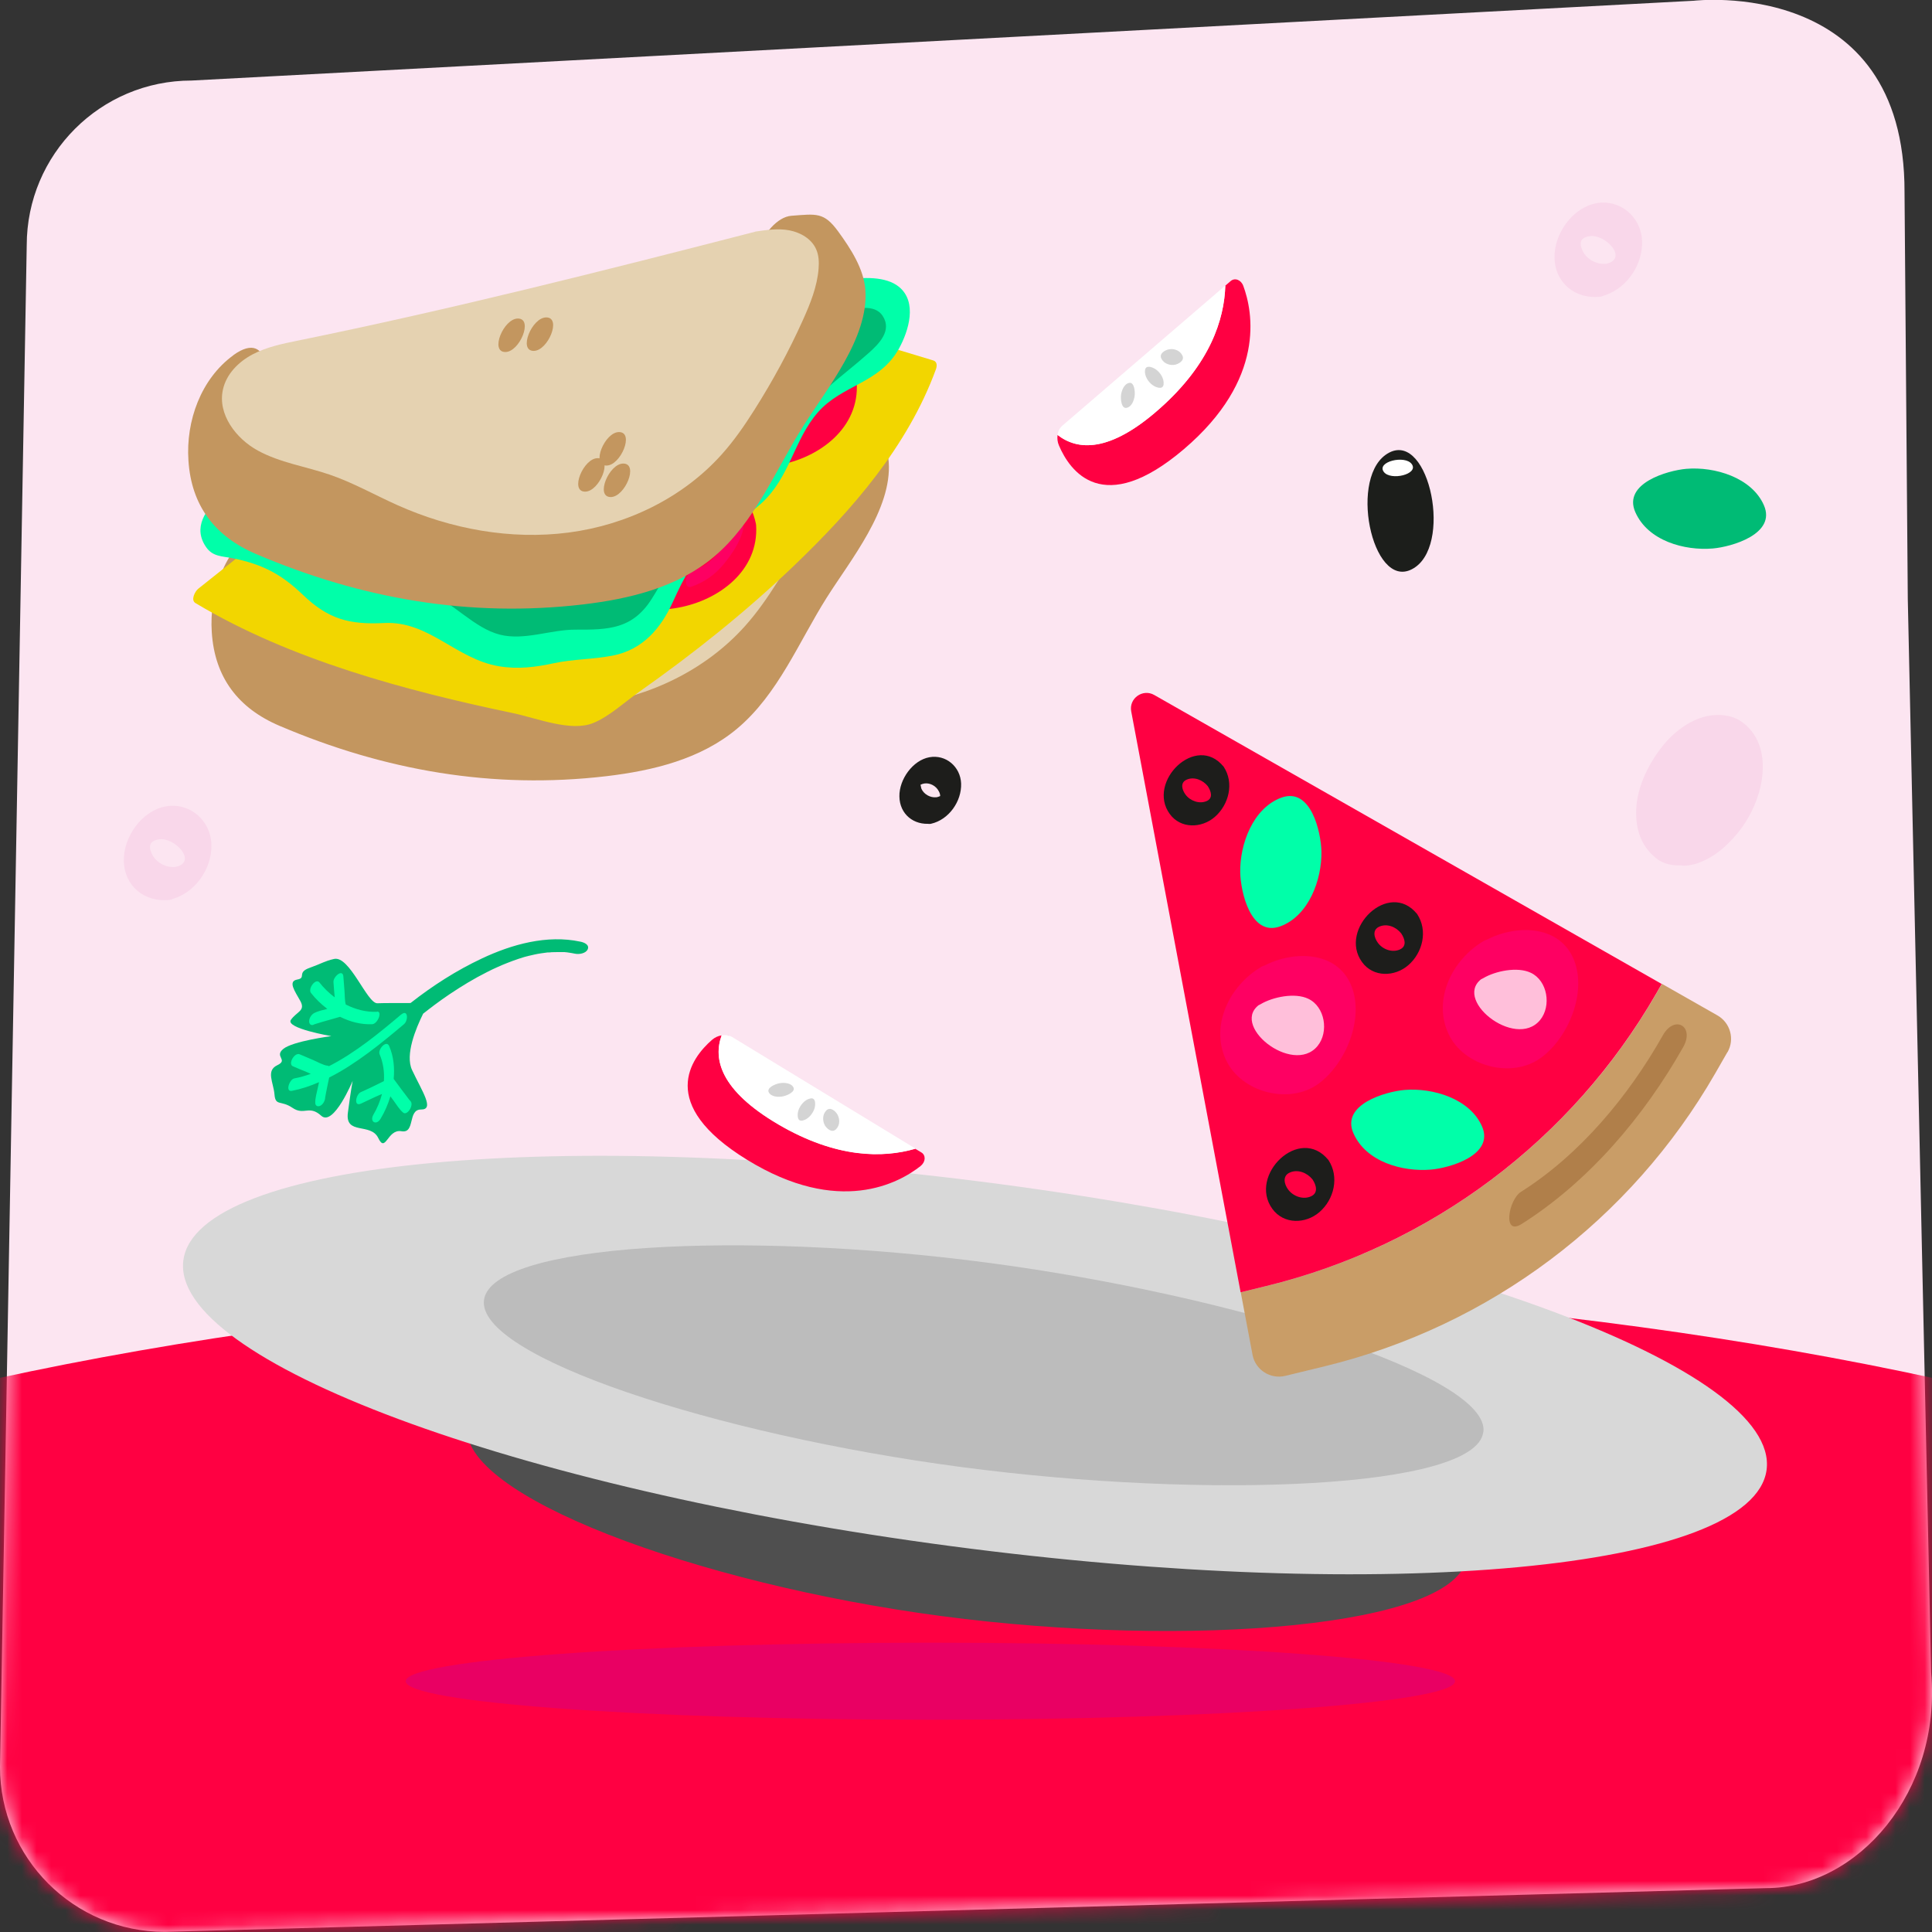 <svg width="132" height="132" viewBox="0 0 132 132" fill="none" xmlns="http://www.w3.org/2000/svg">
<rect x="0" y="0" width="132" height="132" fill="#333333" stroke="none"/>
<g clip-path="url(#clip0_1961_3493)">
<path d="M120.677 129C126.9 129 132.669 122.434 131.94 114.257L130.346 40.929L130.123 13.131C130.166 -1.671 115.723 0.051 115.723 0.051L13.089 5.503C6.866 5.503 1.826 10.543 1.826 16.766L0 120.72C0 126.943 5.04 131.991 11.263 131.991L120.669 129H120.677Z" fill="#FCE5F1"/>
<path d="M84.943 19.526C85.603 21.3 86.503 25.911 80.88 30.694C75.334 35.408 73.088 32.169 72.351 30.437C72.249 30.206 72.223 29.948 72.257 29.717C73.594 30.763 75.788 30.986 79.251 27.9C82.689 24.84 83.64 21.823 83.717 19.517L84.086 19.2C84.368 18.96 84.788 19.114 84.943 19.526Z" fill="#FF0042"/>
<path d="M83.717 19.517C83.649 21.823 82.689 24.849 79.251 27.9C75.789 30.986 73.594 30.763 72.257 29.717C72.257 29.666 72.274 29.623 72.283 29.571C72.317 29.443 72.377 29.314 72.463 29.211C72.48 29.194 72.489 29.177 72.506 29.16C72.531 29.134 72.557 29.1 72.583 29.083L83.709 19.517H83.717Z" fill="white"/>
<path d="M72.514 29.169C72.514 29.169 72.48 29.203 72.471 29.22C72.489 29.203 72.497 29.186 72.514 29.169Z" fill="white"/>
<path d="M72.257 29.726C72.266 29.674 72.274 29.631 72.291 29.58C72.274 29.623 72.266 29.674 72.266 29.726H72.257Z" fill="white"/>
<path d="M77.151 26.16C76.817 26.22 76.62 26.666 76.586 27.043C76.569 27.291 76.612 27.926 76.963 27.866C77.314 27.806 77.494 27.36 77.529 26.983C77.546 26.734 77.503 26.1 77.151 26.16Z" fill="#D4D4D4"/>
<path d="M78.231 25.294C78.18 25.697 78.471 26.117 78.754 26.314C78.943 26.451 79.449 26.674 79.5 26.263C79.551 25.86 79.26 25.44 78.977 25.243C78.789 25.106 78.283 24.883 78.231 25.294Z" fill="#D4D4D4"/>
<path d="M79.354 24.514C79.543 24.874 79.98 24.986 80.289 24.917C80.494 24.874 80.974 24.651 80.777 24.274C80.58 23.897 80.151 23.803 79.843 23.872C79.637 23.914 79.157 24.137 79.354 24.514Z" fill="#D4D4D4"/>
<mask id="mask0_1961_3493" style="mask-type:luminance" maskUnits="userSpaceOnUse" x="0" y="-1" width="133" height="133">
<path d="M120.677 129C126.9 129 132.669 122.434 131.94 114.257L130.346 40.929L130.123 13.131C130.166 -1.671 115.723 0.051 115.723 0.051L13.089 5.503C6.866 5.503 1.826 10.543 1.826 16.766L0 120.72C0 126.943 5.04 131.991 11.263 131.991L120.669 129H120.677Z" fill="white"/>
</mask>
<g mask="url(#mask0_1961_3493)">
<path d="M66 164.066C131.484 164.066 184.569 146.966 184.569 125.871C184.569 104.777 131.484 87.677 66 87.677C0.516 87.677 -52.569 104.777 -52.569 125.871C-52.569 146.966 0.516 164.066 66 164.066Z" fill="#FF0042"/>
</g>
<path d="M100.2 106.431C99.574 111.171 81.189 112.646 64.337 110.417C47.486 108.189 31.294 102.137 31.92 97.397C32.546 92.657 49.757 91.029 66.6 93.257C83.443 95.486 100.817 101.691 100.191 106.431H100.2Z" fill="#4F4F4F"/>
<path d="M120.699 100.423C121.604 93.59 98.122 84.846 68.251 80.892C38.381 76.939 13.433 79.272 12.528 86.105C11.624 92.938 35.106 101.683 64.976 105.636C94.847 109.59 119.795 107.256 120.699 100.423Z" fill="#D8D8D8"/>
<path d="M101.34 97.852C100.834 101.709 82.543 102.463 65.691 100.234C48.84 98.006 32.554 92.674 33.069 88.817C33.583 84.96 50.691 84.052 67.543 86.28C84.394 88.509 101.854 94.003 101.349 97.852H101.34Z" fill="#BCBCBC"/>
<path d="M63.566 117.497C83.363 117.497 99.411 116.319 99.411 114.866C99.411 113.412 83.363 112.234 63.566 112.234C43.769 112.234 27.72 113.412 27.72 114.866C27.72 116.319 43.769 117.497 63.566 117.497Z" fill="#E90063"/>
<path d="M118.02 71.889L117.189 73.337C111.411 83.374 101.777 90.6 90.531 93.343L87.814 94.003C86.794 94.251 85.766 93.591 85.577 92.563L84.771 88.294L86.52 87.866C97.766 85.123 107.4 77.897 113.177 67.86L113.546 67.217L117.343 69.377C118.226 69.883 118.534 71.006 118.029 71.889H118.02Z" fill="#C99D67"/>
<path d="M113.537 67.217L113.169 67.86C107.391 77.897 97.766 85.123 86.511 87.866L84.763 88.294L77.289 48.608C77.117 47.717 78.077 47.031 78.866 47.486L113.529 67.226L113.537 67.217Z" fill="#FF0042"/>
<path d="M113.614 70.731C111.274 74.88 107.957 78.874 103.92 81.429C103.071 81.96 102.634 84.463 103.954 83.632C108.557 80.726 112.337 76.26 115.003 71.537C115.8 70.123 114.42 69.309 113.614 70.731Z" fill="#B07F4A"/>
<path d="M89.674 80.58C89.931 80.966 90.086 81.506 89.571 81.737C89.031 81.986 88.354 81.737 88.011 81.274C87.729 80.897 87.617 80.34 88.114 80.117C88.671 79.86 89.314 80.134 89.674 80.58C90.163 81.189 91.183 79.791 90.763 79.26C88.809 76.834 85.26 80.297 86.931 82.594C87.711 83.666 89.203 83.631 90.146 82.817C91.157 81.943 91.517 80.4 90.763 79.26C90.343 78.626 89.297 80.014 89.674 80.58Z" fill="#1D1D1B"/>
<path d="M96.823 62.452C94.903 60.069 91.423 63.489 93.06 65.734C93.823 66.789 95.288 66.746 96.214 65.949C97.209 65.091 97.569 63.574 96.823 62.452C96.403 61.817 95.357 63.206 95.734 63.772C95.983 64.14 96.137 64.646 95.648 64.869C95.126 65.109 94.466 64.869 94.14 64.414C93.874 64.054 93.754 63.532 94.226 63.317C94.766 63.069 95.391 63.334 95.734 63.772C96.223 64.38 97.243 62.983 96.823 62.452Z" fill="#1D1D1B"/>
<path d="M82.517 53.709C82.74 54.051 82.903 54.523 82.449 54.729C81.943 54.951 81.317 54.72 81 54.291C80.751 53.957 80.623 53.477 81.069 53.271C81.591 53.04 82.183 53.297 82.517 53.709C83.006 54.317 84.026 52.92 83.606 52.389C81.729 50.057 78.326 53.417 79.92 55.611C80.666 56.64 82.097 56.597 82.997 55.817C83.966 54.977 84.334 53.486 83.606 52.389C83.186 51.754 82.14 53.143 82.517 53.709Z" fill="#1D1D1B"/>
<path d="M101.366 65.546C100.389 66.034 99.711 67.08 99.651 68.169C99.591 69.257 100.166 70.363 101.091 70.946C101.503 71.203 101.966 71.366 102.437 71.477C103.174 71.657 103.98 71.717 104.674 71.409C105.351 71.1 105.831 70.483 106.174 69.823C106.611 68.983 106.86 68.014 106.689 67.089C106.517 66.163 105.866 65.289 104.957 65.023C104.391 64.86 103.791 64.937 103.209 65.023C102.549 65.117 101.854 65.211 101.314 65.606" fill="#FFBFDA"/>
<path d="M101.34 64.311C99.231 65.563 97.869 68.272 98.966 70.637C100.003 72.866 103.303 73.731 105.291 72.266C107.16 70.894 108.42 67.834 107.546 65.606C106.551 63.077 103.329 63.146 101.297 64.363C100.723 64.706 100.174 65.494 100.243 66.197C100.303 66.797 100.749 67.183 101.34 66.832C102.163 66.343 103.671 66.026 104.589 66.463C105.737 67.003 106.011 68.734 105.223 69.694C103.517 71.76 99.043 68.16 101.391 66.772C101.966 66.429 102.514 65.64 102.446 64.937C102.386 64.329 101.94 63.952 101.349 64.303L101.34 64.311Z" fill="#FE0062"/>
<path d="M86.16 67.32C85.183 67.809 84.506 68.854 84.446 69.943C84.386 71.031 84.96 72.137 85.886 72.72C86.297 72.977 86.76 73.14 87.231 73.251C87.969 73.431 88.774 73.491 89.469 73.183C90.146 72.874 90.626 72.257 90.969 71.597C91.406 70.757 91.654 69.789 91.483 68.863C91.311 67.937 90.66 67.063 89.751 66.797C89.186 66.634 88.586 66.711 88.003 66.797C87.343 66.891 86.649 66.986 86.109 67.38" fill="#FFBFDA"/>
<path d="M86.134 66.086C84.026 67.337 82.663 70.046 83.76 72.412C84.797 74.64 88.097 75.506 90.086 74.04C91.954 72.669 93.214 69.609 92.34 67.38C91.346 64.852 88.123 64.92 86.091 66.137C85.517 66.48 84.969 67.269 85.037 67.972C85.097 68.572 85.543 68.957 86.134 68.606C86.957 68.117 88.466 67.8 89.383 68.237C90.531 68.777 90.806 70.509 90.017 71.469C88.311 73.534 83.837 69.934 86.186 68.546C86.76 68.203 87.308 67.414 87.24 66.712C87.18 66.103 86.734 65.726 86.143 66.077L86.134 66.086Z" fill="#FE0062"/>
<path d="M101.254 76.954C100.423 75.06 97.886 74.306 95.957 74.469C94.68 74.58 91.603 75.454 92.469 77.426C93.334 79.397 95.837 80.074 97.766 79.911C99.043 79.8 102.12 78.926 101.254 76.954Z" fill="#00FFA9"/>
<path d="M87.472 63.291C89.417 62.58 90.326 60.094 90.283 58.166C90.257 56.88 89.58 53.76 87.549 54.497C85.603 55.209 84.694 57.694 84.737 59.623C84.763 60.908 85.44 64.028 87.472 63.291Z" fill="#00FFA9"/>
<path d="M18.034 37.74C15.566 39.223 15.84 43.86 17.709 45.797C18.763 46.894 20.349 47.46 21.874 47.992C26.074 49.449 30.36 50.931 34.911 51.129C36.711 51.206 38.52 51.086 40.32 50.931C43.843 50.623 47.649 50.057 50.169 47.794C51.403 46.68 52.2 45.266 52.937 43.86C54.291 41.263 56.04 38.906 57.446 36.343C58.02 35.306 59.049 33.797 58.911 32.563C58.774 31.329 57.566 29.94 56.974 28.903C56.923 28.809 56.863 28.714 56.769 28.672C56.691 28.637 56.597 28.637 56.511 28.646C55.937 28.689 55.371 28.732 54.797 28.774" fill="#C3965F"/>
<path d="M17.546 36C15.317 37.62 14.289 40.5 14.469 43.191C14.666 46.286 16.277 48.394 19.106 49.594C26.289 52.654 33.669 53.94 41.426 53.032C44.606 52.654 47.88 51.874 50.383 49.766C53.169 47.417 54.574 43.86 56.477 40.843C58.097 38.272 60.952 34.809 60.72 31.56C60.617 30.094 59.709 28.714 58.869 27.557C57.892 26.212 57.369 26.349 55.663 26.477C53.726 26.623 51.883 31.2 53.94 31.054C54.352 31.02 55.277 30.78 55.654 30.926C55.029 30.677 55.791 31.372 55.963 31.629C56.7 32.777 57.197 33.386 56.64 34.731C55.766 36.874 54.146 38.846 52.946 40.826C51.746 42.806 50.812 45.48 48.669 46.783C46.68 47.992 44.16 48.326 41.889 48.574C36.386 49.166 31.337 48.54 26.083 46.834C23.983 46.149 21.24 45.6 19.526 44.143C18.506 43.277 17.169 40.466 18.523 39.48C20.28 38.203 20.186 34.072 17.537 36H17.546Z" fill="#C3965F"/>
<path d="M53.186 27.566C42.84 30.232 32.409 32.871 21.934 35.006C20.871 35.22 19.8 35.443 18.84 35.949C17.88 36.454 17.049 37.294 16.817 38.349C16.44 40.029 17.7 41.7 19.209 42.523C20.717 43.346 22.466 43.603 24.103 44.16C25.706 44.709 27.197 45.557 28.749 46.252C32.391 47.88 36.471 48.634 40.431 48.12C44.391 47.606 48.223 45.763 50.889 42.789C51.737 41.846 52.457 40.8 53.134 39.729C54.377 37.766 55.491 35.717 56.443 33.6C56.949 32.477 57.42 31.311 57.514 30.086C57.549 29.64 57.531 29.177 57.351 28.774C57.043 28.054 56.28 27.617 55.517 27.471C54.754 27.326 53.957 27.446 53.186 27.557" fill="#E5D2B1"/>
<path d="M18.043 37.183L13.671 40.663C13.671 40.663 22.954 46.277 40.234 49.071C40.234 49.071 59.4 37.149 63.557 25.2L47.82 20.451L18.043 37.191V37.183Z" fill="#F2D600"/>
<path d="M17.914 36.746L13.543 40.226C13.329 40.397 13.011 40.997 13.354 41.203C19.843 45.094 27.754 47.194 35.074 48.729C36.669 49.063 39.009 50.023 40.534 49.397C41.614 48.96 42.686 47.966 43.629 47.297C47.357 44.674 50.94 41.82 54.231 38.666C58.217 34.851 62.023 30.489 63.943 25.234C64.029 25.003 64.037 24.711 63.763 24.626C60.369 23.597 56.966 22.577 53.571 21.549C51.72 20.991 49.063 19.431 47.237 20.254C44.211 21.617 41.331 23.571 38.443 25.2L25.629 32.4L18.034 36.669C17.623 36.9 17.409 38.057 18.051 37.697C24.094 34.303 30.129 30.909 36.171 27.514C39.557 25.611 42.943 23.709 46.329 21.806C46.68 21.609 47.057 21.326 47.434 21.18C47.726 21.069 47.889 21.026 47.649 21.026C48.823 20.991 50.503 21.891 51.617 22.226L63.343 25.766L63.163 25.157C60.926 31.269 55.98 36.189 51.163 40.371C49.054 42.197 46.851 43.929 44.597 45.566C43.491 46.363 41.923 47.897 40.594 48.317C39.694 48.6 38.7 48.197 37.697 48.009C35.726 47.64 33.771 47.22 31.826 46.74C28.431 45.9 25.071 44.889 21.797 43.663C19.14 42.669 16.423 41.58 13.98 40.123L13.791 41.1L18.163 37.62C18.583 37.286 18.557 36.24 17.914 36.746Z" fill="#F2D600"/>
<path d="M46.416 41.098C49.38 40.691 51.524 38.475 51.205 36.149C50.885 33.822 48.223 32.267 45.259 32.674C42.295 33.081 40.151 35.297 40.471 37.623C40.79 39.949 43.452 41.505 46.416 41.098Z" fill="#FF0042"/>
<path d="M50.76 36.394C51.077 41.409 41.374 42.206 40.954 37.303C40.534 32.4 49.766 31.766 50.777 36.514C50.906 37.114 51.746 36.223 51.643 35.769C50.323 29.563 39.18 31.757 40.029 37.929C40.877 44.1 52.046 42.026 51.66 35.889C51.617 35.151 50.726 35.906 50.76 36.386V36.394Z" fill="#FF0042"/>
<path d="M53.289 31.356C56.253 30.949 58.397 28.733 58.077 26.407C57.758 24.081 55.096 22.525 52.132 22.932C49.168 23.339 47.024 25.555 47.344 27.881C47.663 30.207 50.325 31.763 53.289 31.356Z" fill="#FF0042"/>
<path d="M57.634 26.649C57.951 31.663 48.249 32.46 47.829 27.557C47.409 22.654 56.64 22.02 57.651 26.769C57.78 27.369 58.62 26.477 58.517 26.023C57.197 19.817 46.054 22.011 46.903 28.183C47.751 34.354 58.92 32.28 58.534 26.143C58.491 25.406 57.6 26.16 57.634 26.64V26.649Z" fill="#FF0042"/>
<path d="M19.114 31.937L16.406 33.36C15.351 33.917 14.58 34.894 14.289 36.051C14.126 36.694 14.563 37.346 15.223 37.431L16.483 37.611C18.266 37.86 19.903 38.769 21.06 40.149L21.146 40.251C22.294 41.623 24.069 42.309 25.851 42.069L26.529 41.974C27.823 41.794 29.126 42.163 30.137 42.986L30.411 43.209C32.486 44.889 35.237 45.471 37.809 44.777L38.391 44.623C39.223 44.4 40.08 44.297 40.937 44.323C43.02 44.374 44.897 43.063 45.566 41.091C46.363 38.734 47.931 36.703 50.006 35.331L50.786 34.817C52.543 33.651 53.846 31.911 54.446 29.889C54.917 28.32 56.031 27.026 57.523 26.34L58.011 26.186C60.034 25.543 61.483 23.769 61.723 21.66C61.834 20.64 61.046 19.749 60.026 19.74C57.797 19.714 55.577 20.057 53.46 20.751L19.114 31.954V31.937Z" fill="#00FFA9"/>
<path d="M19.106 31.423C17.451 32.297 12.206 34.74 14.1 37.406C14.546 38.032 15.171 37.997 15.866 38.134C17.889 38.537 19.2 39.206 20.683 40.629C22.44 42.317 23.88 42.686 26.254 42.566C29.314 42.411 31.157 45.034 34.106 45.523C35.409 45.737 36.591 45.583 37.86 45.309C39.129 45.034 40.534 45.051 41.854 44.794C43.911 44.392 45.146 42.943 45.969 41.134C46.74 39.437 47.52 37.92 48.951 36.669C49.911 35.829 51.069 35.254 52.011 34.397C53.983 32.606 54.24 30.034 55.894 28.157C57.549 26.28 60.103 26.203 61.423 23.811C62.083 22.611 62.7 20.623 61.406 19.586C59.657 18.189 55.346 19.637 53.563 20.186C48.283 21.814 43.054 23.614 37.809 25.32C31.611 27.343 25.414 29.366 19.217 31.38C18.78 31.526 18.411 32.7 19.003 32.503C28.92 29.271 38.837 26.032 48.763 22.8C50.246 22.311 51.729 21.814 53.22 21.343C54.883 20.82 58.234 19.603 59.811 20.297C63.291 21.831 59.76 24.789 57.994 25.646C57.377 25.946 56.769 26.177 56.22 26.623C54.72 27.831 54.351 29.409 53.563 31.054C52.329 33.617 49.997 34.466 48.111 36.343C46.663 37.783 46.114 39.309 45.171 41.04C43.586 43.954 40.423 43.809 37.534 44.289C35.614 44.614 33.797 44.46 32.049 43.526C31.02 42.977 30.223 42.094 29.117 41.666C28.226 41.323 27.377 41.349 26.46 41.417C24.437 41.58 23.023 41.229 21.54 39.763C20.734 38.966 20.049 38.246 18.994 37.723C18.086 37.277 16.911 37.363 16.08 36.934C13.003 35.349 18.086 32.983 19.131 32.434C19.551 32.212 19.766 31.063 19.114 31.406L19.106 31.423Z" fill="#00FFA9"/>
<path d="M15.986 34.731L30.146 40.174C31.14 40.551 32.04 41.134 32.786 41.889C33.566 42.669 34.671 43.029 35.76 42.883L38.494 42.506C39.18 42.411 39.883 42.42 40.569 42.523C42.043 42.746 43.5 42.026 44.211 40.714L45.634 38.1C46.483 36.549 47.674 35.212 49.123 34.191C51.146 32.777 52.817 30.917 54.017 28.766C54.531 27.84 55.217 27.009 56.04 26.331L59.734 23.254C59.983 23.049 60.111 22.723 60.069 22.406C60 21.883 59.503 21.514 58.98 21.609L52.774 22.654C52.723 22.654 52.68 22.672 52.629 22.689L28.946 30.591L15.986 34.731Z" fill="#00BB75"/>
<path d="M15.669 35.271L24.583 38.7C26.143 39.3 27.72 39.883 29.271 40.5C31.029 41.203 32.383 42.909 34.157 43.363C35.82 43.783 37.637 43.011 39.317 43.02C41.571 43.029 43.217 42.994 44.537 40.903C45.857 38.811 46.757 36.583 48.883 34.903C51.146 33.12 52.774 31.38 54.343 28.963C55.654 26.94 57.574 25.706 59.34 24.129C60.043 23.503 60.977 22.586 60.3 21.574C59.623 20.563 57.874 21.249 56.94 21.403C55.543 21.634 54.094 21.78 52.723 22.123C46.131 23.803 39.651 26.486 33.206 28.637C27.514 30.531 21.797 32.34 16.089 34.166C15.651 34.303 15.283 35.477 15.874 35.289C27.086 31.706 38.254 28.003 49.423 24.274C51.171 23.691 52.757 23.186 54.574 22.886C55.654 22.706 57.806 21.866 58.826 22.174C60.446 22.663 58.826 23.477 58.32 23.906C57.583 24.523 56.829 25.123 56.1 25.749C54.309 27.3 53.443 29.349 51.926 31.123C49.989 33.377 47.323 34.697 45.703 37.251C44.374 39.351 43.851 41.94 40.791 41.94C39.206 41.94 37.791 42.18 36.214 42.266C33.634 42.411 32.4 40.423 30.154 39.514C28.663 38.906 27.146 38.357 25.646 37.783L16.294 34.183C15.806 33.994 15.214 35.091 15.669 35.263V35.271Z" fill="#00BB75"/>
<path d="M49.894 36.369C49.783 36.874 49.294 37.5 48.969 37.894C48.549 38.409 48.034 38.752 47.409 38.966C47.126 39.06 46.911 39.352 46.869 39.643C46.834 39.849 46.911 40.191 47.203 40.097C48.094 39.797 48.84 39.283 49.44 38.554C49.989 37.886 50.589 37.011 50.777 36.163C50.829 35.923 50.717 35.674 50.443 35.709C50.169 35.743 49.954 36.137 49.903 36.386L49.894 36.369Z" fill="#FE0062"/>
<path d="M16.44 26.006C13.971 27.488 14.246 32.126 16.114 34.063C17.169 35.16 18.754 35.726 20.28 36.257C24.48 37.714 28.766 39.197 33.317 39.394C35.117 39.471 36.926 39.351 38.726 39.197C42.249 38.889 46.054 38.323 48.574 36.06C49.809 34.946 50.606 33.531 51.343 32.126C52.697 29.529 54.446 27.171 55.851 24.608C56.426 23.571 57.454 22.063 57.317 20.828C57.18 19.594 55.971 18.206 55.38 17.169C55.328 17.074 55.269 16.98 55.174 16.937C55.097 16.903 55.003 16.903 54.917 16.911C54.343 16.954 53.777 16.997 53.203 17.04" fill="#C3965F"/>
<path d="M15.951 24.266C13.723 25.886 12.694 28.766 12.874 31.457C13.071 34.551 14.683 36.66 17.511 37.86C24.694 40.92 32.074 42.206 39.831 41.297C43.011 40.92 46.286 40.14 48.789 38.031C51.574 35.683 52.98 32.126 54.883 29.108C56.503 26.537 59.357 23.074 59.126 19.826C59.023 18.36 58.114 16.98 57.274 15.823C56.297 14.477 55.774 14.614 54.069 14.743C52.131 14.889 50.289 19.466 52.346 19.32C52.757 19.286 53.683 19.046 54.06 19.191C53.434 18.943 54.197 19.637 54.369 19.894C55.106 21.043 55.603 21.651 55.046 22.997C54.171 25.14 52.551 27.111 51.351 29.091C50.151 31.071 49.217 33.746 47.074 35.048C45.086 36.257 42.566 36.591 40.294 36.84C34.791 37.431 29.743 36.806 24.489 35.1C22.389 34.414 19.646 33.866 17.931 32.408C16.911 31.543 15.574 28.731 16.929 27.746C18.686 26.468 18.591 22.337 15.943 24.266H15.951Z" fill="#C3965F"/>
<path d="M51.6 15.831C41.254 18.497 30.823 21.137 20.349 23.271C19.286 23.486 18.214 23.709 17.254 24.214C16.294 24.72 15.463 25.56 15.232 26.614C14.854 28.294 16.114 29.966 17.623 30.788C19.131 31.611 20.88 31.869 22.517 32.426C24.12 32.974 25.611 33.823 27.163 34.517C30.806 36.146 34.886 36.9 38.846 36.386C42.806 35.871 46.637 34.029 49.303 31.054C50.151 30.111 50.871 29.066 51.549 27.994C52.791 26.031 53.906 23.983 54.857 21.866C55.363 20.743 55.834 19.577 55.929 18.351C55.963 17.906 55.946 17.443 55.766 17.04C55.457 16.32 54.694 15.883 53.931 15.737C53.169 15.591 52.371 15.711 51.6 15.823" fill="#E5D2B1"/>
<path d="M41.726 33.96C42.703 33.96 43.654 31.671 42.583 31.671C41.606 31.671 40.654 33.96 41.726 33.96Z" fill="#C3965F"/>
<path d="M39.977 33.591C40.954 33.591 41.906 31.303 40.834 31.303C39.857 31.303 38.906 33.591 39.977 33.591Z" fill="#C3965F"/>
<path d="M41.434 31.809C42.411 31.809 43.363 29.52 42.291 29.52C41.314 29.52 40.363 31.809 41.434 31.809Z" fill="#C3965F"/>
<path d="M34.526 24.051C35.503 24.051 36.454 21.763 35.383 21.763C34.406 21.763 33.454 24.051 34.526 24.051Z" fill="#C3965F"/>
<path d="M36.463 23.974C37.44 23.974 38.391 21.686 37.32 21.686C36.343 21.686 35.391 23.974 36.463 23.974Z" fill="#C3965F"/>
<path d="M109.757 18.017C109.097 18.094 108.403 17.726 108.12 17.117C107.863 16.56 108 16.217 108.634 16.131C109.697 15.994 111.266 17.674 109.757 18.017C108.849 18.223 108.094 20.546 109.337 20.263C111.026 19.886 112.26 18.171 112.191 16.449C112.123 14.811 110.683 13.586 109.063 13.886C107.443 14.186 106.183 15.96 106.209 17.589C106.234 19.346 107.649 20.46 109.337 20.271C110.263 20.169 111.051 17.871 109.757 18.026V18.017Z" fill="#F9D7EA"/>
<path d="M28.997 69.171C29.031 69.146 29.1 69.094 28.997 69.171V69.171Z" fill="#00BB75"/>
<path d="M39.651 64.337C37.38 63.849 34.98 64.517 32.923 65.486C31.191 66.3 29.571 67.337 28.063 68.52C28.063 68.52 28.054 68.52 28.046 68.529C27.206 68.529 26.169 68.529 25.783 68.546C25.08 68.571 23.889 65.263 22.817 65.52C22.174 65.666 22.029 65.811 21.146 66.129C20.254 66.446 20.957 66.814 20.306 66.926C19.654 67.046 20.143 67.714 20.52 68.391C20.889 69.069 20.28 69.103 19.877 69.677C19.466 70.251 22.637 70.791 22.637 70.791C22.637 70.791 19.997 71.134 19.354 71.666C18.711 72.197 19.731 72.403 18.943 72.78C18.154 73.157 18.686 73.954 18.754 74.777C18.823 75.6 19.183 75.146 19.989 75.694C20.786 76.234 21.111 75.471 21.951 76.234C22.791 76.989 24.094 73.851 24.094 73.851C24.094 73.851 23.974 74.46 23.769 76.02C23.563 77.58 25.329 76.68 25.843 77.751C26.357 78.823 26.46 77.117 27.429 77.289C28.397 77.46 27.831 75.797 28.766 75.806C29.7 75.814 28.86 74.606 28.157 73.114C27.66 72.069 28.414 70.26 28.911 69.257C28.937 69.231 28.971 69.206 28.997 69.189C28.997 69.189 28.997 69.189 28.989 69.197C29.014 69.18 29.04 69.154 29.066 69.137C29.134 69.086 29.194 69.034 29.263 68.983C29.409 68.871 29.546 68.769 29.691 68.657C30.026 68.409 30.36 68.169 30.703 67.937C31.534 67.38 32.391 66.857 33.283 66.411C33.394 66.36 33.506 66.3 33.609 66.249C33.626 66.24 33.694 66.206 33.72 66.197C33.789 66.163 33.857 66.137 33.926 66.103C34.166 65.991 34.406 65.889 34.654 65.794C34.911 65.691 35.169 65.597 35.426 65.511C35.554 65.469 35.674 65.434 35.803 65.391C35.863 65.374 35.931 65.357 35.991 65.34C36.009 65.34 36.017 65.34 36.034 65.331C36.043 65.331 36.069 65.323 36.094 65.314C36.386 65.246 36.669 65.177 36.969 65.134C37.114 65.109 37.26 65.091 37.406 65.074C37.423 65.074 37.449 65.074 37.466 65.074C37.466 65.074 37.474 65.074 37.483 65.074C37.551 65.074 37.629 65.066 37.697 65.057C37.843 65.057 37.989 65.049 38.126 65.049C38.194 65.049 38.271 65.049 38.34 65.049C38.366 65.049 38.391 65.049 38.417 65.049C38.417 65.049 38.477 65.049 38.503 65.049C38.546 65.049 38.589 65.049 38.631 65.057C38.7 65.057 38.777 65.074 38.846 65.083C38.991 65.1 39.146 65.134 39.291 65.16C39.566 65.22 40.037 65.143 40.157 64.851C40.286 64.534 39.883 64.38 39.651 64.337ZM37.449 65.057C37.389 65.057 37.397 65.057 37.449 65.057V65.057Z" fill="#00BB75"/>
<path d="M25.766 69.129C25.011 69.163 24.283 68.966 23.623 68.631C23.546 68.366 23.563 67.98 23.537 67.706C23.511 67.38 23.486 67.046 23.46 66.72C23.417 66.163 22.757 66.737 22.783 67.097C22.808 67.448 22.834 67.791 22.869 68.143C22.483 67.851 22.123 67.508 21.831 67.131C21.574 66.797 21.017 67.551 21.248 67.843C21.566 68.246 21.943 68.614 22.363 68.931C22.063 69.008 21.72 69.077 21.454 69.223C21.266 69.326 21.111 69.583 21.12 69.797C21.128 69.994 21.283 70.097 21.463 69.994C21.454 69.994 21.446 70.003 21.437 70.003C21.446 70.003 21.471 69.986 21.497 69.977C21.574 69.951 21.643 69.934 21.72 69.909C21.934 69.84 22.148 69.78 22.363 69.72C22.654 69.634 22.946 69.557 23.237 69.471C23.923 69.814 24.669 70.011 25.431 69.977C25.8 69.96 26.151 69.094 25.757 69.111L25.766 69.129Z" fill="#00FFA9"/>
<path d="M27.394 69.326C25.954 70.543 24.266 71.94 22.466 72.849C22.44 72.823 22.406 72.806 22.354 72.806C22.14 72.797 21.651 72.54 21.386 72.42C21.077 72.291 20.777 72.163 20.477 72.034C20.117 71.88 19.663 72.703 20.006 72.849C20.331 72.986 20.657 73.132 20.991 73.26C21.069 73.294 21.146 73.329 21.231 73.371C20.863 73.5 20.486 73.612 20.108 73.68C19.766 73.749 19.474 74.623 19.946 74.529C20.571 74.409 21.189 74.203 21.797 73.937C21.771 74.057 21.746 74.177 21.72 74.297C21.651 74.632 21.531 75.009 21.54 75.352C21.54 75.557 21.711 75.634 21.883 75.549C22.08 75.454 22.217 75.18 22.217 74.974C22.217 74.974 22.217 74.983 22.217 74.992C22.217 74.983 22.217 74.966 22.226 74.94C22.243 74.863 22.251 74.786 22.268 74.7C22.311 74.486 22.354 74.272 22.397 74.057C22.423 73.912 22.457 73.766 22.491 73.62C24.36 72.677 26.1 71.237 27.6 69.977C27.909 69.72 27.883 68.923 27.411 69.317L27.394 69.326Z" fill="#00FFA9"/>
<path d="M28.003 75.197C28.106 75.283 27.986 75.171 27.96 75.137C27.917 75.086 27.874 75.026 27.831 74.966C27.694 74.786 27.566 74.606 27.429 74.434C27.249 74.194 27.069 73.954 26.897 73.714C26.966 72.951 26.897 72.18 26.589 71.469C26.4 71.023 25.791 71.709 25.937 72.034C26.186 72.617 26.271 73.243 26.229 73.868C26.211 73.868 26.203 73.886 26.186 73.886C25.971 73.989 25.757 74.1 25.543 74.203C25.243 74.349 24.943 74.486 24.643 74.623C24.317 74.777 24.146 75.634 24.66 75.403C24.986 75.249 25.303 75.103 25.629 74.948C25.766 74.88 25.929 74.82 26.1 74.743C25.971 75.24 25.774 75.711 25.517 76.148C25.226 76.646 25.714 76.928 26.006 76.431C26.289 75.96 26.511 75.446 26.674 74.906C26.751 75.008 26.82 75.103 26.897 75.206C27.094 75.471 27.291 75.814 27.549 76.02C27.831 76.251 28.329 75.454 28.02 75.206L28.003 75.197Z" fill="#00FFA9"/>
<path d="M96.72 38.734C99.283 36.891 97.474 29.066 94.663 31.08C92.1 32.923 93.909 40.748 96.72 38.734Z" fill="#1C1E1B"/>
<path d="M94.543 32.237C95.006 32.871 96.96 32.4 96.454 31.706C95.991 31.071 94.037 31.543 94.543 32.237Z" fill="white"/>
<path d="M120.514 34.517C119.683 32.623 117.146 31.869 115.217 32.031C113.94 32.143 110.863 33.017 111.729 34.989C112.594 36.96 115.097 37.637 117.026 37.474C118.303 37.363 121.38 36.489 120.514 34.517Z" fill="#00BB75"/>
<path d="M62.914 79.654C61.431 80.829 57.326 83.109 51.034 79.234C44.837 75.42 47.228 72.283 48.643 71.049C48.84 70.877 49.071 70.774 49.303 70.74C48.72 72.334 49.183 74.486 53.186 76.834C57.154 79.149 60.317 79.131 62.537 78.489L62.949 78.737C63.266 78.926 63.248 79.38 62.906 79.654H62.914Z" fill="#FF0042"/>
<path d="M62.546 78.48C60.326 79.123 57.163 79.149 53.194 76.826C49.183 74.477 48.72 72.326 49.311 70.731C49.346 70.731 49.389 70.723 49.431 70.723C49.457 70.723 49.474 70.723 49.5 70.723C49.56 70.723 49.611 70.723 49.671 70.731C49.671 70.731 49.68 70.731 49.689 70.731C49.749 70.74 49.8 70.757 49.851 70.774C49.911 70.791 49.963 70.817 50.023 70.852L62.554 78.48H62.546Z" fill="white"/>
<path d="M49.843 70.774C49.791 70.757 49.731 70.74 49.68 70.731C49.74 70.74 49.791 70.757 49.843 70.774Z" fill="#FF0042"/>
<path d="M49.663 70.731C49.603 70.731 49.551 70.723 49.492 70.723C49.551 70.723 49.603 70.723 49.663 70.731Z" fill="#FF0042"/>
<path d="M54.206 74.289C54.051 73.989 53.563 73.937 53.194 74.023C52.946 74.083 52.363 74.323 52.526 74.632C52.689 74.94 53.169 74.983 53.537 74.897C53.786 74.837 54.369 74.597 54.206 74.289Z" fill="#D4D4D4"/>
<path d="M55.363 75.051C54.968 75.129 54.66 75.531 54.548 75.866C54.48 76.088 54.42 76.646 54.831 76.56C55.226 76.483 55.534 76.08 55.646 75.746C55.714 75.523 55.774 74.966 55.363 75.051Z" fill="#D4D4D4"/>
<path d="M56.451 75.874C56.169 76.166 56.203 76.611 56.357 76.886C56.46 77.066 56.82 77.451 57.12 77.151C57.42 76.851 57.369 76.414 57.214 76.14C57.111 75.96 56.751 75.574 56.451 75.874Z" fill="#D4D4D4"/>
<path d="M63.969 54.471C63.566 54.514 63.129 54.274 62.957 53.897C62.923 53.811 62.897 53.546 62.871 53.614C62.837 53.7 62.854 53.64 62.897 53.614C62.983 53.571 63.06 53.546 63.163 53.529C63.549 53.477 63.952 53.7 64.132 54.043C64.192 54.146 64.26 54.309 64.226 54.437C64.243 54.351 64.329 54.343 64.226 54.394C64.132 54.437 64.063 54.454 63.96 54.48C63.506 54.583 63.172 55.123 63.086 55.56C63.017 55.929 63.163 56.383 63.617 56.28C64.826 56.006 65.709 54.754 65.666 53.529C65.623 52.389 64.629 51.531 63.497 51.737C62.366 51.943 61.431 53.246 61.449 54.411C61.466 55.637 62.443 56.409 63.617 56.271C64.354 56.186 64.989 54.351 63.96 54.471H63.969Z" fill="#1D1D1B"/>
<path d="M12.009 59.228C11.349 59.306 10.654 58.937 10.371 58.329C10.114 57.771 10.251 57.429 10.886 57.343C11.949 57.206 13.517 58.886 12.009 59.228C11.1 59.434 10.346 61.757 11.589 61.474C13.277 61.097 14.511 59.383 14.443 57.66C14.374 56.023 12.934 54.797 11.314 55.097C9.694 55.397 8.434 57.171 8.46 58.8C8.486 60.557 9.9 61.671 11.589 61.483C12.514 61.38 13.303 59.083 12.009 59.237V59.228Z" fill="#F9D7EA"/>
<path d="M117.051 51.368L116.914 51.386L117.66 51.317C117.523 51.317 117.403 51.309 117.274 51.274L117.943 51.48C117.729 51.411 117.566 51.317 117.394 51.171L117.909 51.643C117.789 51.514 117.703 51.386 117.626 51.223L117.943 51.9C117.909 51.814 117.883 51.728 117.874 51.643L117.986 52.483C117.969 52.397 117.969 52.303 117.969 52.217L117.883 53.169L117.9 53.04C117.797 53.623 117.566 54.154 117.206 54.626C117.043 55.063 116.786 55.431 116.451 55.731C116.126 56.031 116.066 56.108 116.271 55.946L115.491 56.494C115.56 56.443 115.637 56.408 115.723 56.374L114.934 56.691C115.071 56.648 115.183 56.623 115.329 56.606L114.583 56.674C114.72 56.674 114.84 56.683 114.969 56.717L114.3 56.511C114.514 56.58 114.677 56.674 114.849 56.82L114.334 56.349C114.454 56.477 114.54 56.606 114.617 56.769L114.3 56.091C114.334 56.177 114.36 56.263 114.369 56.349L114.257 55.508C114.274 55.594 114.274 55.688 114.274 55.774L114.36 54.823L114.343 54.951C114.446 54.368 114.677 53.837 115.037 53.366C115.2 52.928 115.457 52.56 115.791 52.26C116.117 51.96 116.177 51.883 115.971 52.046L116.751 51.497C116.683 51.548 116.606 51.583 116.52 51.617L117.309 51.3C117.223 51.334 117.137 51.36 117.051 51.368C116.169 51.566 115.303 52.32 114.746 52.997C114.086 53.794 113.469 54.951 113.323 55.989C113.203 56.769 113.117 57.814 113.666 58.466C114.171 59.066 114.823 59.254 115.594 59.083C116.854 58.8 117.891 57.917 118.697 56.949C119.751 55.68 120.489 53.889 120.437 52.217C120.403 51.077 119.983 50.057 119.066 49.363C118.389 48.849 117.446 48.754 116.631 48.926C115.431 49.183 114.309 50.057 113.563 51.008C112.543 52.303 111.72 54.026 111.789 55.723C111.831 56.897 112.209 57.849 113.109 58.603C113.82 59.203 114.72 59.177 115.594 59.074C116.469 58.971 117.411 58.037 117.9 57.446C118.56 56.648 119.177 55.491 119.323 54.454C119.443 53.674 119.529 52.629 118.98 51.977L118.466 51.506C118.011 51.274 117.54 51.223 117.051 51.36V51.368Z" fill="#F9D7EA"/>
</g>
<defs>
<clipPath id="clip0_1961_3493">
<rect width="132" height="132" fill="white"/>
</clipPath>
</defs>
</svg>
